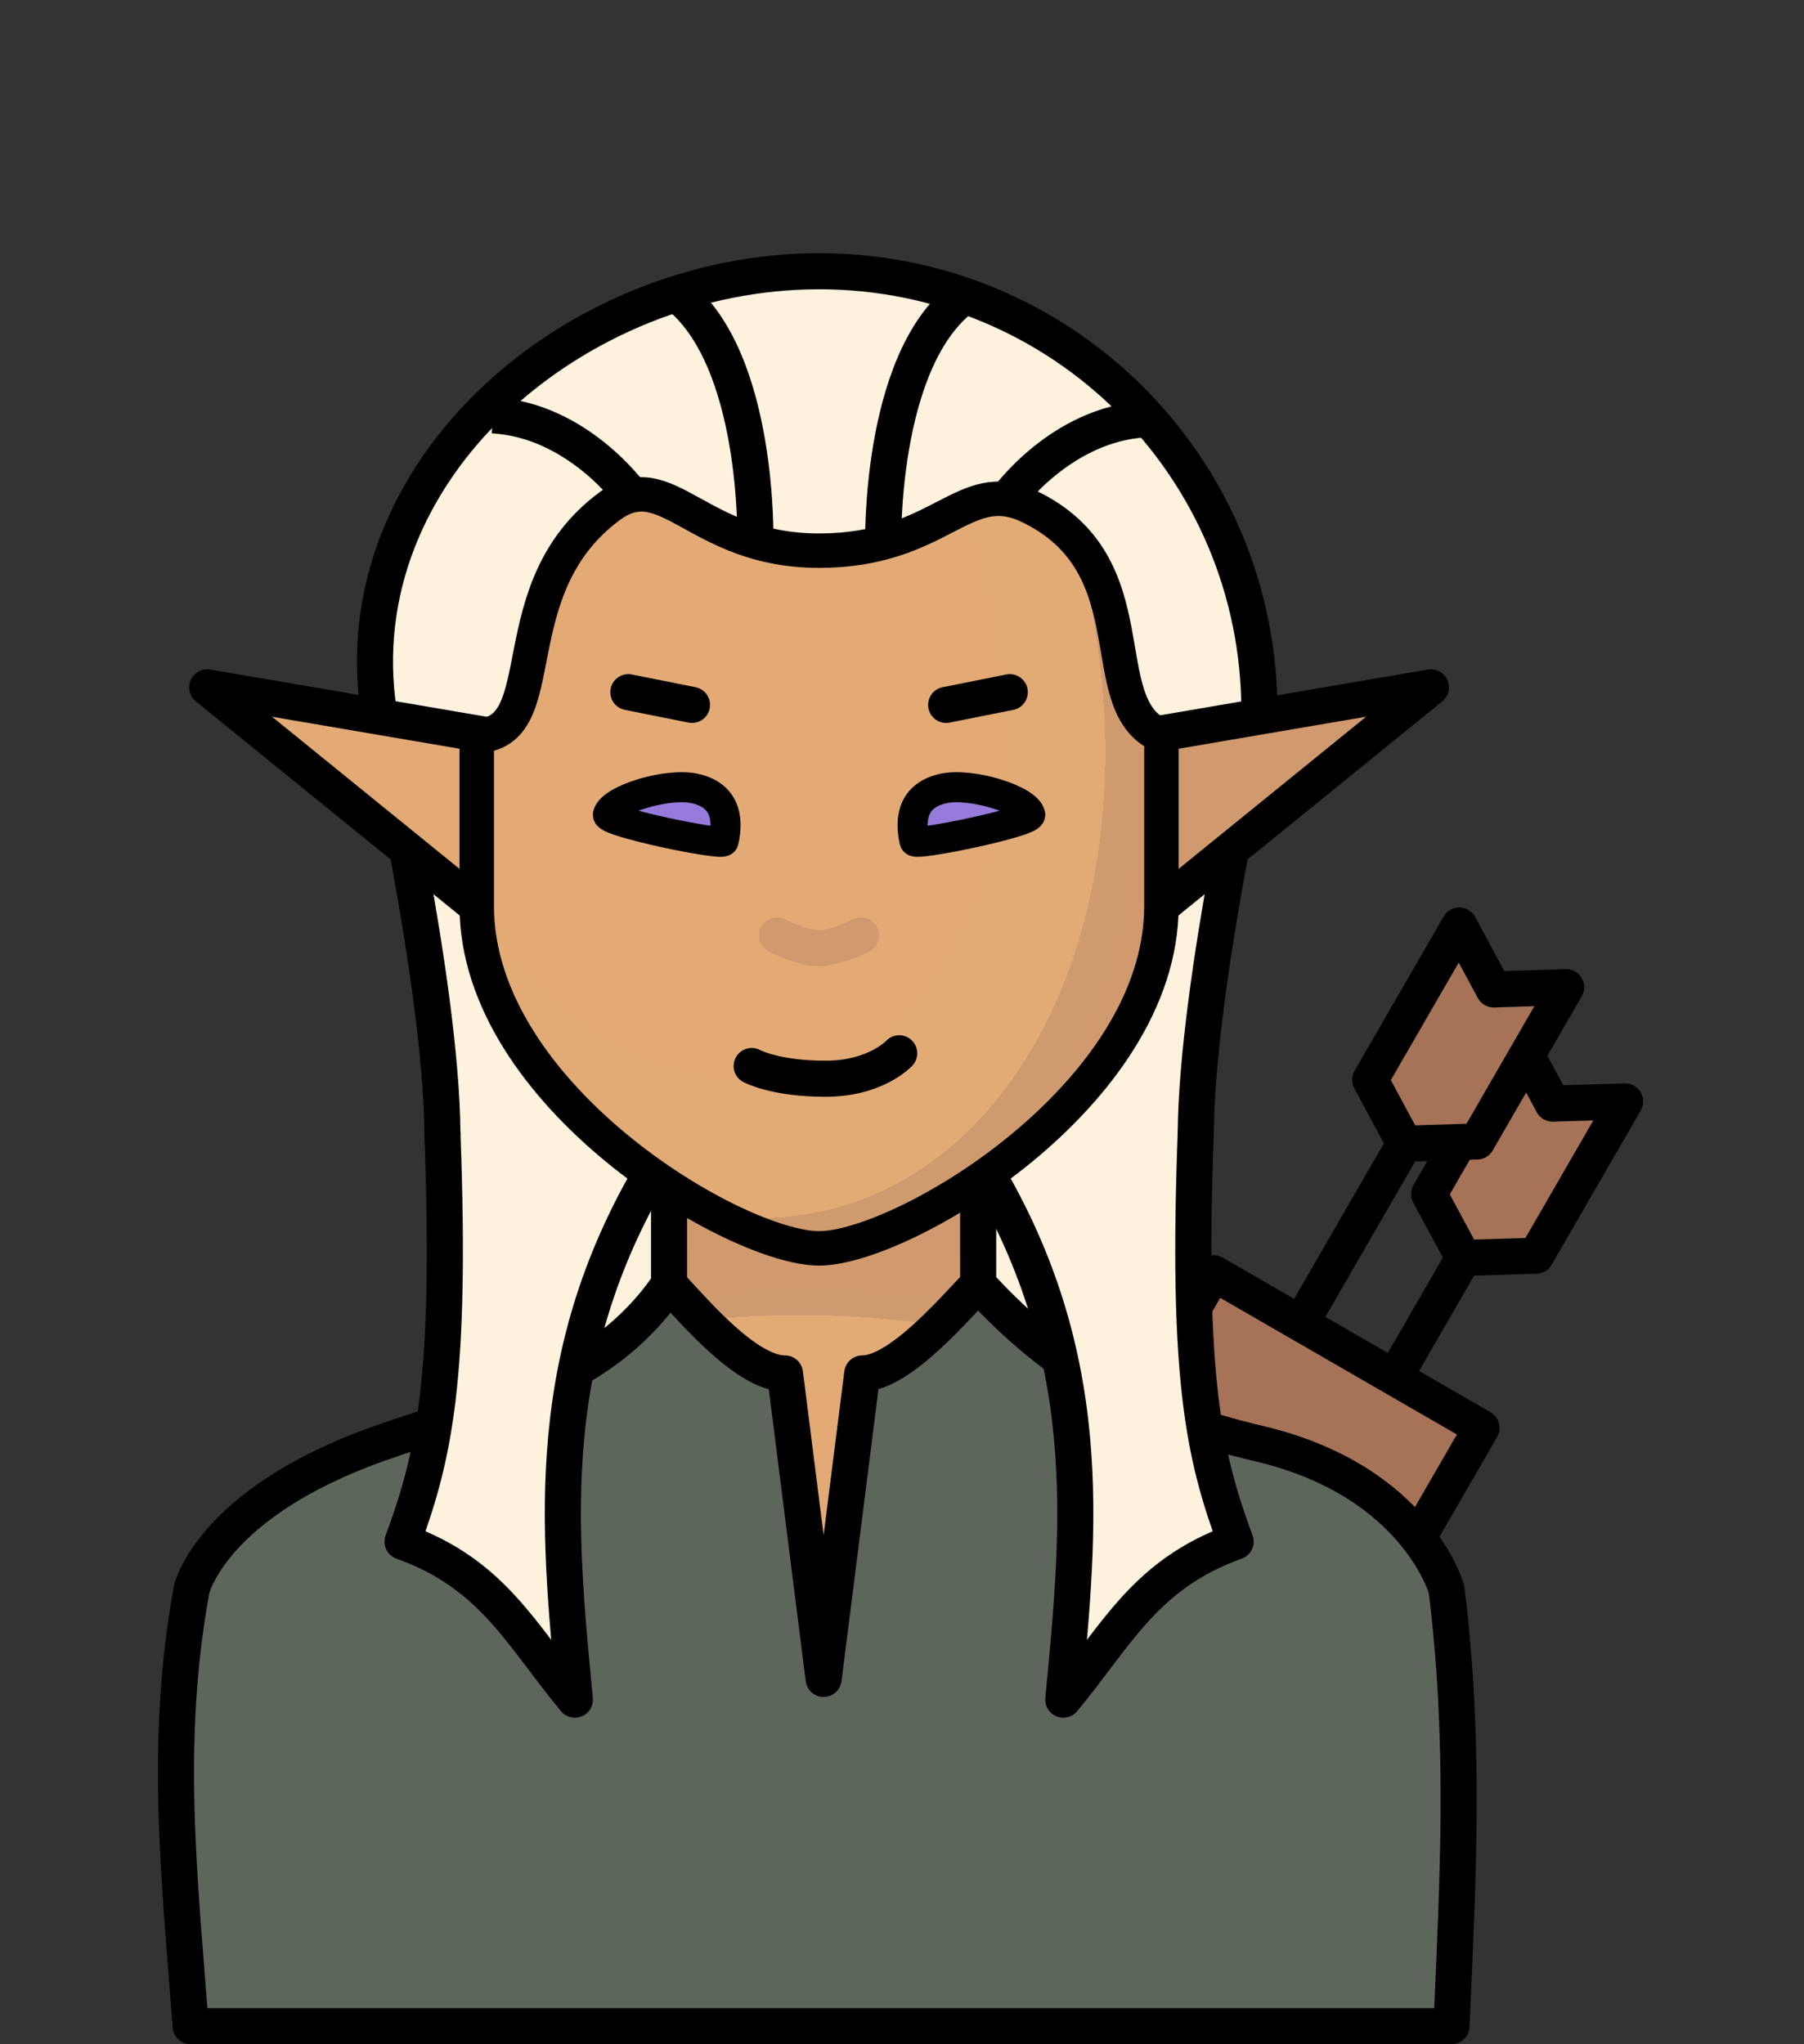 <?xml version="1.0" encoding="UTF-8" standalone="no"?>
<svg
   xmlns:dc="http://purl.org/dc/elements/1.1/"
   xmlns:cc="http://creativecommons.org/ns#"
   xmlns:rdf="http://www.w3.org/1999/02/22-rdf-syntax-ns#"
   xmlns:svg="http://www.w3.org/2000/svg"
   xmlns="http://www.w3.org/2000/svg"
   xmlns:xlink="http://www.w3.org/1999/xlink"
   xmlns:sodipodi="http://sodipodi.sourceforge.net/DTD/sodipodi-0.dtd"
   xmlns:inkscape="http://www.inkscape.org/namespaces/inkscape"
   width="150mm"
   height="170mm"
   viewBox="0 0 150 170"
   version="1.1"
   id="svg3147"
   inkscape:version="1.0 (4035a4fb49, 2020-05-01)"
   sodipodi:docname="fantasy-lr-elf-m.svg">
  <rect x="0" y="0" width="150" height="170" fill="#333333" stroke="none"/>
  <defs
     id="defs3141">
    <pattern
       patternUnits="userSpaceOnUse"
       width="8.713"
       height="7.611"
       patternTransform="translate(-2054.333,1959.279)"
       id="carreau-pt">
      <rect
         style="fill:#800000;fill-opacity:1;stroke:none;stroke-width:1.086;stroke-linecap:round;stroke-linejoin:round;stroke-miterlimit:4;stroke-dasharray:none;stop-color:#000000"
         id="rect119919"
         width="8.713"
         height="7.611"
         x="-2.2737368e-13"
         y="6.2746067e-06" />
      <path
         style="fill:#800000;stroke:#c11a1a;stroke-width:1.81;stroke-linecap:butt;stroke-linejoin:miter;stroke-miterlimit:4;stroke-dasharray:none;stroke-opacity:1"
         d="M 3.075,7.611 V 0"
         id="path119921" />
      <path
         style="fill:#c11a1a;fill-opacity:1;stroke:#c11a1a;stroke-width:1.81;stroke-linecap:butt;stroke-linejoin:miter;stroke-miterlimit:4;stroke-dasharray:none;stroke-opacity:1"
         d="M 1.3287401e-5,4.79 H 8.713"
         id="path119923" />
    </pattern>
    <pattern
       patternUnits="userSpaceOnUse"
       width="85"
       height="85"
       patternTransform="translate(-1862,1832)"
       id="pattern115842">
      <rect
         style="fill:#800000;fill-opacity:1;stroke:none;stroke-width:11.339;stroke-linecap:round;stroke-linejoin:round;stroke-miterlimit:4;stroke-dasharray:none;stop-color:#000000"
         id="rect104700"
         width="85"
         height="85"
         x="3.4178149e-05"
         y="0" />
      <path
         style="fill:#800000;stroke:#c11a1a;stroke-width:18.898;stroke-linecap:butt;stroke-linejoin:miter;stroke-miterlimit:4;stroke-dasharray:none;stroke-opacity:1"
         d="M 30,85 V 1.0187008e-5"
         id="path104779" />
      <path
         style="fill:#c11a1a;fill-opacity:1;stroke:#c11a1a;stroke-width:18.898;stroke-linecap:butt;stroke-linejoin:miter;stroke-miterlimit:4;stroke-dasharray:none;stroke-opacity:1"
         d="M 0,53.5 H 85"
         id="path107256" />
    </pattern>
    <radialGradient
       inkscape:collect="always"
       xlink:href="#linearGradient228518"
       id="radialGradient23876-5-93-4-4"
       cx="-391.231"
       cy="602.332"
       fx="-391.231"
       fy="602.332"
       r="195.663"
       gradientTransform="matrix(0.331,0.003,-0.002,0.192,208.849,453.711)"
       gradientUnits="userSpaceOnUse" />
    <linearGradient
       id="linearGradient228518"
       inkscape:collect="always">
      <stop
         id="stop228510"
         offset="0"
         style="stop-color:#e4aa76;stop-opacity:1" />
      <stop
         style="stop-color:#e2aa75;stop-opacity:1"
         offset="0.707"
         id="stop228512" />
      <stop
         style="stop-color:#d09a6f;stop-opacity:1"
         offset="0.707"
         id="stop228514" />
      <stop
         id="stop228516"
         offset="1"
         style="stop-color:#d1996c;stop-opacity:1" />
    </linearGradient>
    <radialGradient
       inkscape:collect="always"
       xlink:href="#linearGradient228518"
       id="radialGradient1872-4-64-3-9"
       cx="-213.612"
       cy="144.489"
       fx="-213.612"
       fy="144.489"
       r="29.964"
       gradientTransform="matrix(1.545,-0.27,0.454,2.159,333.442,117.814)"
       gradientUnits="userSpaceOnUse" />
  </defs>
  <sodipodi:namedview
     inkscape:snap-smooth-nodes="true"
     inkscape:object-paths="true"
     id="base"
     pagecolor="#ffffff"
     bordercolor="#666666"
     borderopacity="1.0"
     inkscape:pageopacity="0.0"
     inkscape:pageshadow="2"
     inkscape:zoom="0.49497475"
     inkscape:cx="457.1537"
     inkscape:cy="12.373125"
     inkscape:document-units="mm"
     inkscape:current-layer="layer1"
     inkscape:document-rotation="0"
     showgrid="false"
     inkscape:window-width="1920"
     inkscape:window-height="1017"
     inkscape:window-x="-8"
     inkscape:window-y="-8"
     inkscape:window-maximized="1" />
  <g
     inkscape:label="Calque 1"
     inkscape:groupmode="layer"
     id="layer1">
    <g
       transform="translate(-11.221,-432.259)"
       id="g2413"
       style="mix-blend-mode:normal">
      <g
         id="g2463">
        <g
           id="g2363"
           transform="translate(24.869,70.973)">
          <g
             id="g2389"
             transform="rotate(30,262.358,446.995)">
            <g
               transform="translate(-2.014,7.408)"
               id="g2371">
              <path
                 style="fill:none;fill-rule:evenodd;stroke:#000000;stroke-width:3;stroke-linecap:round;stroke-linejoin:miter;stroke-miterlimit:4;stroke-dasharray:none;stroke-opacity:1"
                 d="m 140.18,570.004 v -46.038"
                 id="path2292"
                 sodipodi:nodetypes="cc" />
              <path
                 id="rect2288-4"
                 style="color:#000000;overflow:visible;fill:#a67358;fill-opacity:1;stroke:#000000;stroke-width:3;stroke-linecap:round;stroke-linejoin:round;stroke-miterlimit:4;stroke-dasharray:none;stop-color:#000000"
                 d="m 135.05,515.123 5.13,3.175 5.13,-3.175 v 14.817 l -5.13,3.175 -5.13,-3.175 z"
                 sodipodi:nodetypes="ccccccc" />
            </g>
            <g
               transform="translate(-2.014,7.408)"
               id="g2367">
              <path
                 style="fill:none;fill-rule:evenodd;stroke:#000000;stroke-width:3;stroke-linecap:round;stroke-linejoin:miter;stroke-miterlimit:4;stroke-dasharray:none;stroke-opacity:1"
                 d="M 131.184,569.607 V 518.939"
                 id="path2290"
                 sodipodi:nodetypes="cc" />
              <path
                 sodipodi:nodetypes="ccccccc"
                 d="m 126.054,509.348 5.13,3.175 5.13,-3.175 v 14.817 l -5.13,3.175 -5.13,-3.175 z"
                 style="color:#000000;overflow:visible;fill:#a67358;fill-opacity:1;stroke:#000000;stroke-width:3;stroke-linecap:round;stroke-linejoin:round;stroke-miterlimit:4;stroke-dasharray:none;stop-color:#000000"
                 id="rect2288-4-3" />
            </g>
            <g
               id="g2335">
              <g
                 id="g2342">
                <rect
                   style="color:#000000;overflow:visible;fill:#a67358;fill-opacity:1;stroke:#000000;stroke-width:3;stroke-linecap:round;stroke-linejoin:round;stroke-miterlimit:4;stroke-dasharray:none;stop-color:#000000"
                   id="rect2286"
                   width="19.396"
                   height="31.26"
                   x="123.97"
                   y="555.261" />
                <rect
                   style="color:#000000;overflow:visible;fill:#a67358;fill-opacity:1;stroke:#000000;stroke-width:3;stroke-linecap:round;stroke-linejoin:round;stroke-miterlimit:4;stroke-dasharray:none;stop-color:#000000"
                   id="rect2288"
                   width="25.724"
                   height="14.287"
                   x="120.806"
                   y="552.012" />
              </g>
            </g>
          </g>
          <g
             transform="translate(-2.014)"
             id="g2352" />
        </g>
        <path
           id="rect1621-9-52-91-6-2"
           style="fill:#fff2dc;fill-opacity:1;stroke:#000000;stroke-width:3;stroke-linecap:round;stroke-linejoin:round;stroke-miterlimit:4;stroke-dasharray:none;stop-color:#000000"
           d="m 79.326,454.815 c 20.283,0 36.612,16.329 36.612,36.612 0,0 -5.192,22.525 -5.292,35.034 0,0 -1.348,39.267 -31.32,39.267 -29.972,0 -31.32,-39.267 -31.32,-39.267 C 47.906,513.952 42.714,491.427 42.714,491.427 39.685,471.371 59.043,454.815 79.326,454.815 Z"
           sodipodi:nodetypes="ssczcss" />
        <path
           sodipodi:nodetypes="cccc"
           id="path2574-9-5-9"
           d="m 28.451,489.42 22.411,18.19 2.384,-13.955 z"
           style="fill:#e3aa75;fill-opacity:1;fill-rule:evenodd;stroke:#000000;stroke-width:3;stroke-linecap:round;stroke-linejoin:round;stroke-miterlimit:4;stroke-dasharray:none;stroke-opacity:1" />
        <path
           sodipodi:nodetypes="cccccccsccc"
           d="m 66.853,524.745 v 14.325 c -5.824,8.507 -14.888,9.956 -24.19,13.267 -13.88,4.94 -13.392,12.097 -13.392,12.097 v 16.325 h 100.111 v -16.325 c 0,0 -0.371,-9.014 -13.392,-12.097 -10.082,-2.387 -16.719,-5.952 -23.435,-13.267 v -14.325 z"
           style="fill:url(#radialGradient23876-5-93-4-4);fill-opacity:1;stroke:#000000;stroke-width:3;stroke-linecap:round;stroke-linejoin:round;stroke-miterlimit:4;stroke-dasharray:none;stroke-opacity:1;stop-color:#000000"
           id="rect8920-8-3-92-62" />
        <path
           id="rect8920-8-3-92-62-0"
           style="fill:#5d665b;fill-opacity:1;stroke:#000000;stroke-width:3;stroke-linecap:round;stroke-linejoin:round;stroke-miterlimit:4;stroke-dasharray:none;stroke-opacity:1;stop-color:#000000"
           d="m 66.853,539.07 c -5.824,8.507 -14.888,9.956 -24.19,13.267 -13.88,4.94 -15.509,12.097 -15.509,12.097 -2.303,12.632 -1.032,23.675 -0.076,36.325 H 131.909 c 0.576,-13.015 1.15,-23.636 -0.411,-36.325 0,0 -2.488,-9.014 -15.508,-12.097 -10.082,-2.387 -16.719,-5.952 -23.435,-13.267 -1.671,1.64 -6.426,7.408 -9.638,7.408 l -3.213,25.4 -3.213,-25.4 c -3.213,0 -7.576,-5.212 -9.638,-7.408 z"
           sodipodi:nodetypes="ccccccsccccc" />
        <path
           style="fill:#d09a6e;fill-opacity:1;fill-rule:evenodd;stroke:#000000;stroke-width:3;stroke-linecap:round;stroke-linejoin:round;stroke-miterlimit:4;stroke-dasharray:none;stroke-opacity:1"
           d="m 130.201,489.419 -22.411,18.19 -2.384,-13.955 z"
           id="path2574-9-5"
           sodipodi:nodetypes="cccc" />
        <path
           sodipodi:nodetypes="cccc"
           id="path2241"
           d="m 110.646,526.46 c -0.763,20.417 0.676,26.853 3.314,34.005 -7.508,2.686 -9.858,7.752 -14.328,13.139 1.372,-14.431 2.898,-28.839 -7.077,-44.989"
           style="fill:#fff2dc;fill-opacity:1;fill-rule:evenodd;stroke:#000000;stroke-width:3;stroke-linecap:round;stroke-linejoin:round;stroke-miterlimit:4;stroke-dasharray:none;stroke-opacity:1" />
        <path
           style="fill:#fff2dc;fill-opacity:1;fill-rule:evenodd;stroke:#000000;stroke-width:3;stroke-linecap:round;stroke-linejoin:round;stroke-miterlimit:4;stroke-dasharray:none;stroke-opacity:1"
           d="m 48.006,526.46 c 0.763,20.417 -0.676,26.853 -3.314,34.005 7.508,2.686 9.858,7.752 14.328,13.139 -1.372,-14.431 -2.898,-28.839 7.077,-44.989"
           id="path2241-1"
           sodipodi:nodetypes="cccc" />
        <path
           sodipodi:nodetypes="cszscszsc"
           d="m 107.79,493.453 v 14.157 c 0,15.769 -21.559,28.464 -28.464,28.464 -6.906,0 -28.464,-12.695 -28.464,-28.464 v -14.157 c 6.615,-0.132 1.702,-12.193 11.057,-19.105 4.792,-3.541 7.27,3.704 17.407,3.704 10.138,0 12.021,-6.251 17.407,-3.704 10.364,4.9 5.104,16.592 11.057,19.105 z"
           style="fill:url(#radialGradient1872-4-64-3-9);fill-opacity:1;stroke:#000000;stroke-width:2.863;stroke-linecap:round;stroke-linejoin:round;stop-color:#000000"
           id="rect1621-9-52-91-0" />
        <path
           sodipodi:nodetypes="czc"
           id="path2252-47-2-4-7"
           d="m 73.722,520.91 c 0,0 1.932,1.058 6.133,1.058 4.201,0 6.133,-2.117 6.133,-2.117"
           style="fill:none;stroke:#000000;stroke-width:3;stroke-linecap:round;stroke-linejoin:miter;stroke-miterlimit:4;stroke-dasharray:none;stroke-opacity:1" />
        <path
           sodipodi:nodetypes="czc"
           id="path2252-4-5-4-8-8"
           d="m 75.839,510.056 c 0,0 2.102,1.058 3.487,1.058 1.384,0 3.487,-1.058 3.487,-1.058"
           style="fill:none;fill-opacity:1;stroke:#d09a6e;stroke-width:3;stroke-linecap:round;stroke-linejoin:miter;stroke-miterlimit:4;stroke-dasharray:none;stroke-opacity:1" />
        <g
           transform="matrix(1,0,0,-1,275.763,605.951)"
           id="g66903-6-0-58-7">
          <path
             sodipodi:nodetypes="cc"
             id="path66722-4-3-2-2"
             d="m -185.872,115.072 5.292,1.058"
             style="fill:none;stroke:#000000;stroke-width:3;stroke-linecap:round;stroke-linejoin:round;stroke-miterlimit:4;stroke-dasharray:none;stroke-opacity:1" />
          <path
             sodipodi:nodetypes="cc"
             id="path66722-1-5-7-6-0"
             d="m -212.295,116.131 5.292,-1.058"
             style="fill:none;stroke:#000000;stroke-width:3;stroke-linecap:round;stroke-linejoin:round;stroke-miterlimit:4;stroke-dasharray:none;stroke-opacity:1" />
        </g>
        <g
           style="fill:#967adc;fill-opacity:1;stroke:#000000;stroke-width:2.5;stroke-miterlimit:4;stroke-dasharray:none;stroke-opacity:1"
           id="g117622-4-4"
           transform="translate(316.975,802.421)">
          <path
             id="path115124-2-6"
             style="opacity:1;fill:#967adc;fill-opacity:1;stroke:#000000;stroke-width:2.5;stroke-linecap:round;stroke-linejoin:round;stroke-miterlimit:4;stroke-dasharray:none;stroke-opacity:1;stop-color:#000000"
             d="m -247.919,-304.578 c -2.352,-0.546 -7.003,0.919 -7.286,2.159 -0.134,0.614 9.528,2.616 9.619,2.204 0.46,-2.009 0.02,-3.817 -2.332,-4.362 z"
             sodipodi:nodetypes="sccs" />
          <path
             id="path115124-0-8-7"
             style="fill:#967adc;fill-opacity:1;stroke:#000000;stroke-width:2.5;stroke-linecap:round;stroke-linejoin:round;stroke-miterlimit:4;stroke-dasharray:none;stroke-opacity:1;stop-color:#000000"
             d="m -227.379,-304.578 c 2.352,-0.546 7.003,0.919 7.286,2.159 0.134,0.614 -9.528,2.616 -9.619,2.204 -0.46,-2.009 -0.02,-3.817 2.332,-4.362 z"
             sodipodi:nodetypes="sccs" />
        </g>
        <g
           id="g2218">
          <path
             style="fill:none;fill-rule:evenodd;stroke:#000000;stroke-width:3;stroke-linecap:butt;stroke-linejoin:miter;stroke-miterlimit:4;stroke-dasharray:none;stroke-opacity:1"
             d="m 74.026,477.31 c 0,0 0.366,-15.185 -6.509,-20.563"
             id="path2190"
             sodipodi:nodetypes="cc" />
          <path
             style="fill:none;fill-rule:evenodd;stroke:#000000;stroke-width:3;stroke-linecap:butt;stroke-linejoin:miter;stroke-miterlimit:4;stroke-dasharray:none;stroke-opacity:1"
             d="m 63.729,473.465 c 0,0 -4.479,-6.289 -11.541,-6.663"
             id="path2192"
             sodipodi:nodetypes="cc" />
        </g>
        <g
           transform="matrix(-1,0,0,1,158.681,0.323)"
           id="g2218-3">
          <path
             sodipodi:nodetypes="cc"
             id="path2190-7"
             d="m 74.026,477.31 c 0,0 0.366,-15.185 -6.509,-20.563"
             style="fill:none;fill-rule:evenodd;stroke:#000000;stroke-width:3;stroke-linecap:butt;stroke-linejoin:miter;stroke-miterlimit:4;stroke-dasharray:none;stroke-opacity:1" />
          <path
             sodipodi:nodetypes="cc"
             id="path2192-8"
             d="m 63.729,473.465 c 0,0 -4.479,-6.289 -11.541,-6.663"
             style="fill:none;fill-rule:evenodd;stroke:#000000;stroke-width:3;stroke-linecap:butt;stroke-linejoin:miter;stroke-miterlimit:4;stroke-dasharray:none;stroke-opacity:1" />
        </g>
      </g>
    </g>
  </g>
</svg>
